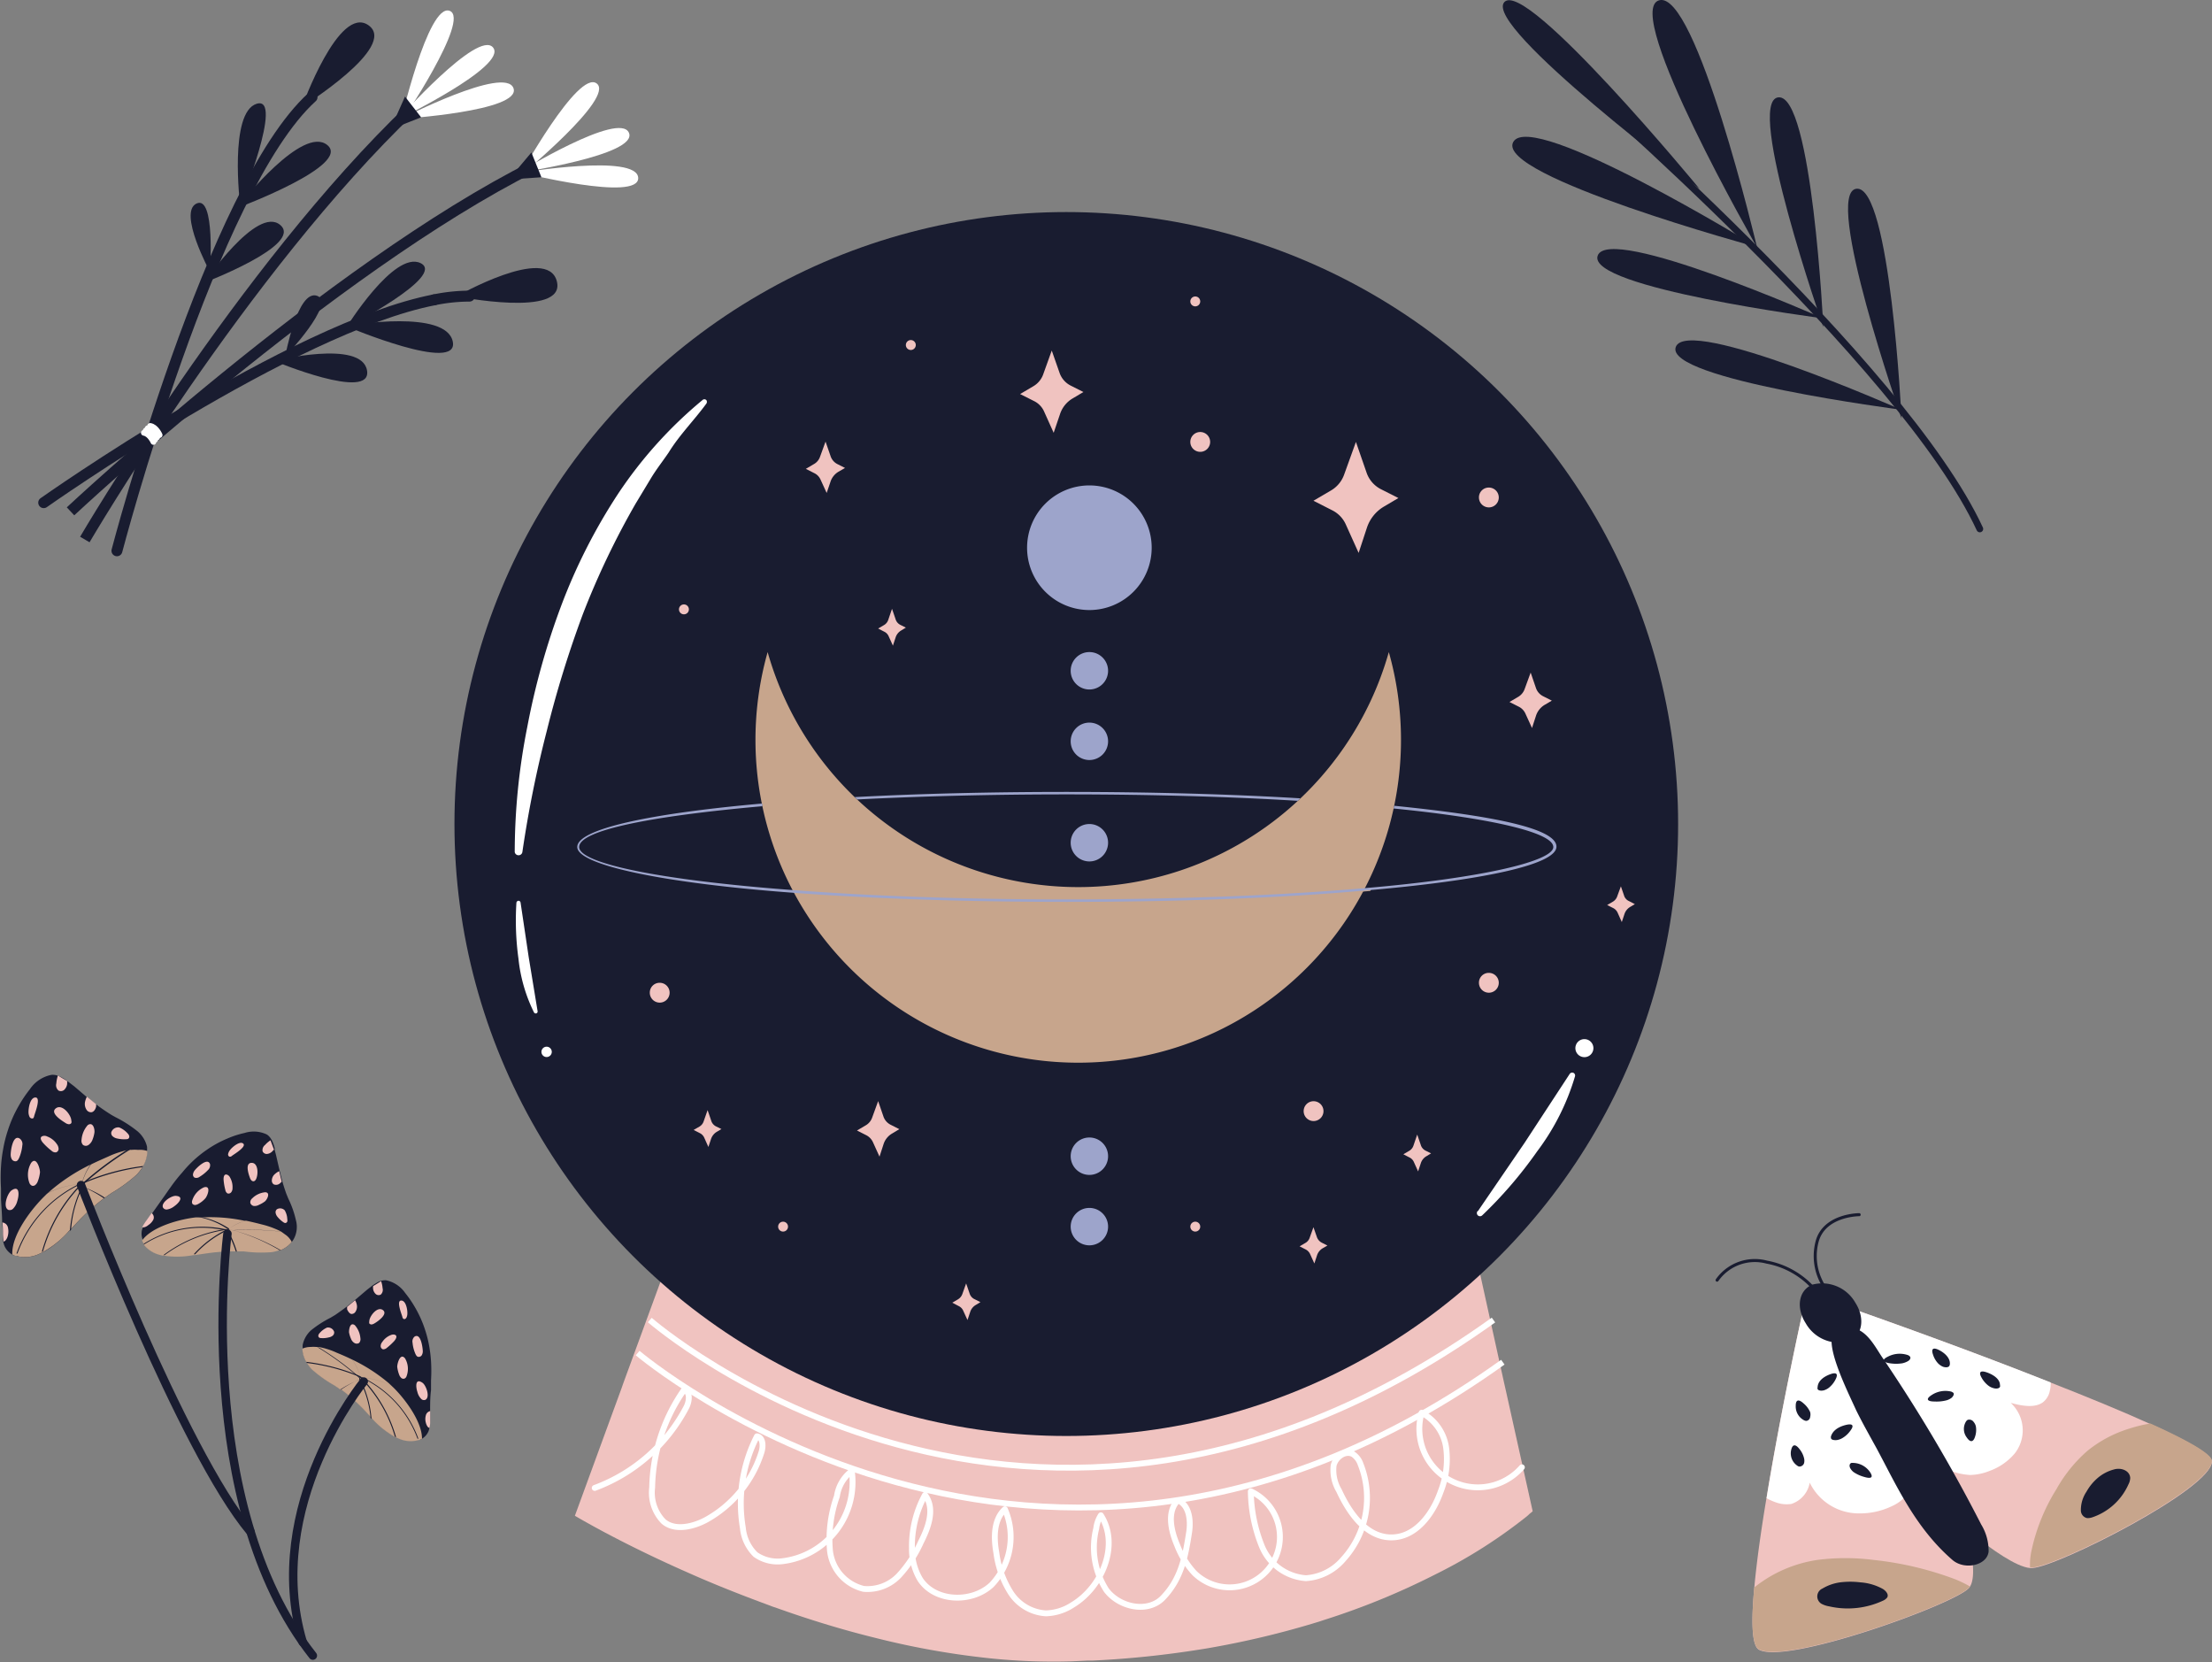 <svg id="Capa_1" data-name="Capa 1" xmlns="http://www.w3.org/2000/svg" viewBox="0 0 196.35 147.51"><rect x="0" y="0" width="196.35" height="147.51" fill="#808080" stroke="none"/><defs><style>.cls-1{fill:#f0c3c0;}.cls-2{fill:#191c30;}.cls-10,.cls-11,.cls-12,.cls-13,.cls-3,.cls-4,.cls-8,.cls-9{fill:none;}.cls-13,.cls-3,.cls-4{stroke:#fff;}.cls-11,.cls-3{stroke-miterlimit:10;}.cls-3,.cls-4{stroke-width:0.52px;}.cls-10,.cls-12,.cls-13,.cls-4,.cls-8,.cls-9{stroke-linecap:round;stroke-linejoin:round;}.cls-5{fill:#c7a58c;}.cls-6{fill:#9da4cb;}.cls-7{fill:#fff;}.cls-10,.cls-11,.cls-12,.cls-8,.cls-9{stroke:#191c30;}.cls-8{stroke-width:0.27px;}.cls-9{stroke-width:0.6px;}.cls-10{stroke-width:0.75px;}.cls-11,.cls-12{stroke-width:0.97px;}.cls-13{stroke-width:0.51px;}</style></defs><path class="cls-1" d="M295.52,434.51a2.69,2.69,0,0,1-.28.23,2.75,2.75,0,0,1-.34.3,45,45,0,0,1-7.73,4.93l-.4.2a64.79,64.79,0,0,1-9.81,4l-.42.14a79,79,0,0,1-10,2.38l-.44.07a86.49,86.49,0,0,1-9.59,1l-.43,0-1.51.07a54.71,54.71,0,0,1-7.24-.27l-.45-.05a71.9,71.9,0,0,1-9.62-1.74l-.44-.11c-3-.75-5.88-1.66-8.56-2.62a3.52,3.52,0,0,1-.42-.15c-2.72-1-5.23-2-7.45-3l-.41-.18c-2.64-1.18-4.85-2.28-6.46-3.13l-.4-.21c-1.68-.9-2.62-1.46-2.62-1.46l4.15-11.34.15-.43,3.3-9,72.09-3.69L293,423.19l.1.44Z" transform="translate(-159.47 -300.39)"/><circle class="cls-2" cx="94.65" cy="73.13" r="54.31"/><path class="cls-3" d="M217.15,417.54s33.73,29.49,74.89,0" transform="translate(-159.47 -300.39)"/><path class="cls-3" d="M216.07,420.47s35.64,30.3,76.8.81" transform="translate(-159.47 -300.39)"/><path class="cls-4" d="M212.26,432.44a15.09,15.09,0,0,0,8.13-7.15c.28-.53.38-1.41-.21-1.54a15.62,15.62,0,0,0-2.82,8.66,3.66,3.66,0,0,0,1,3c1,.87,2.64.49,3.83-.16a10.46,10.46,0,0,0,4.88-6c.16-.52.14-1.31-.41-1.39a13.1,13.1,0,0,0-1.25,8.12,3.81,3.81,0,0,0,1.12,2.37,3.41,3.41,0,0,0,2.42.59,7.07,7.07,0,0,0,6.13-8,3.42,3.42,0,0,0-1.32,2.24,11.45,11.45,0,0,0-.62,4.8,3.93,3.93,0,0,0,3,3.42,3.85,3.85,0,0,0,3.15-1.21,10.94,10.94,0,0,0,1.91-2.91c.68-1.34,1.3-3,.38-4.22a9.49,9.49,0,0,0-1.16,4.72,5.26,5.26,0,0,0,.73,2.78c1.31,2,4.57,2.13,6.34.48a6.17,6.17,0,0,0,1.18-6.71c-1,.92-1,2.51-.76,3.86a8.71,8.71,0,0,0,1.26,3.52,4,4,0,0,0,3.13,1.86,4.55,4.55,0,0,0,2.38-.75c2.65-1.6,4.18-5.34,2.51-7.95a2.73,2.73,0,0,0-.41,1.16,7,7,0,0,0,.9,5.48c1.15,1.52,3.65,2.07,5,.7,1.61-1.66,2-3.59,2.35-5.88.15-1.05,0-2.37-1-2.79-1,1-.62,2.69-.06,4A7.67,7.67,0,0,0,265.5,440a4.47,4.47,0,1,0,5-7.26,13.4,13.4,0,0,0,1,4.92,4.59,4.59,0,0,0,3.89,2.79,4.76,4.76,0,0,0,3.31-1.67,8.1,8.1,0,0,0,1.54-8.45,1.73,1.73,0,0,0-.66-.88c-.68-.38-1.56.25-1.73,1a3.55,3.55,0,0,0,.48,2.23c.92,2,2.41,4.11,4.58,4.15s3.72-2,4.44-4.06a7.82,7.82,0,0,0,.49-3.88,4.16,4.16,0,0,0-2.18-3.12,5.19,5.19,0,0,0,8.9,4.84" transform="translate(-159.47 -300.39)"/><path class="cls-5" d="M281.22,379.21c0,.08-.08.17-.12.25-7.27.62-16.38,1-26.38,1-9,0-17.3-.29-24.17-.8l-.13-.25c6.7.51,15,.83,24.3.83C265.12,380.21,274.15,379.82,281.22,379.21Z" transform="translate(-159.47 -300.39)"/><path class="cls-5" d="M283.83,366.05a28.65,28.65,0,1,1-56.22-7.79,28.65,28.65,0,0,0,55.14,0A28.62,28.62,0,0,1,283.83,366.05Z" transform="translate(-159.47 -300.39)"/><path class="cls-6" d="M254.12,370.67c-6.77,0-13.13.16-18.78.46l.23.21c5.49-.28,11.72-.45,18.55-.45,7.67,0,14.6.21,20.54.57l.24-.22C268.76,370.87,261.7,370.67,254.12,370.67Zm29.1,1.23a2,2,0,0,1-.05.24c9,.9,14.18,2.18,14.18,3.42s-6.2,2.75-16.73,3.65c-7.07.61-16.09,1-26.5,1-9.35,0-17.6-.32-24.3-.83-11.86-.89-18.94-2.38-18.94-3.82s6-2.71,16.26-3.62l0-.24c-10.07.89-16.43,2.27-16.43,3.86s7.59,3.21,19.29,4.07c6.87.51,15.16.8,24.17.8,10,0,19.11-.35,26.38-1,10.44-.89,17.08-2.29,17.08-3.9S292.08,372.79,283.22,371.9Z" transform="translate(-159.47 -300.39)"/><path class="cls-6" d="M261.7,349a5.53,5.53,0,1,1-5.53-5.53A5.53,5.53,0,0,1,261.7,349Z" transform="translate(-159.47 -300.39)"/><path class="cls-6" d="M257.83,359.92a1.66,1.66,0,1,1-1.66-1.66A1.66,1.66,0,0,1,257.83,359.92Z" transform="translate(-159.47 -300.39)"/><path class="cls-6" d="M257.83,366.18a1.66,1.66,0,1,1-1.66-1.66A1.66,1.66,0,0,1,257.83,366.18Z" transform="translate(-159.47 -300.39)"/><path class="cls-6" d="M257.83,403a1.66,1.66,0,1,1-1.66-1.66A1.66,1.66,0,0,1,257.83,403Z" transform="translate(-159.47 -300.39)"/><path class="cls-6" d="M257.83,409.25a1.66,1.66,0,1,1-1.66-1.66A1.66,1.66,0,0,1,257.83,409.25Z" transform="translate(-159.47 -300.39)"/><path class="cls-6" d="M257.83,375.18a1.66,1.66,0,1,1-1.66-1.66A1.66,1.66,0,0,1,257.83,375.18Z" transform="translate(-159.47 -300.39)"/><path class="cls-7" d="M290.66,407.87l4.15-6.07,4-6.11a.27.27,0,0,1,.36-.07.27.27,0,0,1,.11.28,20.92,20.92,0,0,1-3.37,6.68,38,38,0,0,1-4.86,5.66.28.28,0,0,1-.42-.37Z" transform="translate(-159.47 -300.39)"/><path class="cls-7" d="M300.91,393.4a.8.8,0,1,1-.8-.79A.8.8,0,0,1,300.91,393.4Z" transform="translate(-159.47 -300.39)"/><path class="cls-7" d="M205.16,376a57.09,57.09,0,0,1,1.11-11.07,65,65,0,0,1,3-10.74,50.34,50.34,0,0,1,5.08-10,38.32,38.32,0,0,1,7.47-8.29.24.24,0,0,1,.35,0,.27.27,0,0,1,0,.31l0,0c-1.09,1.49-2.38,2.77-3.34,4.33-.51.75-1.07,1.46-1.54,2.23l-1.4,2.32a71.18,71.18,0,0,0-4.67,9.77A95.31,95.31,0,0,0,208,365.28,102.14,102.14,0,0,0,205.84,376v0a.34.34,0,0,1-.38.29A.34.34,0,0,1,205.16,376Z" transform="translate(-159.47 -300.39)"/><path class="cls-7" d="M205.68,380.5l.72,4.83.79,4.8a.17.17,0,0,1-.14.2.19.19,0,0,1-.18-.09,14,14,0,0,1-1.38-4.78,24.81,24.81,0,0,1-.18-4.95.2.2,0,0,1,.2-.18A.19.19,0,0,1,205.68,380.5Z" transform="translate(-159.47 -300.39)"/><circle class="cls-7" cx="48.52" cy="93.35" r="0.46"/><path class="cls-1" d="M254.49,334.6l1.15.58-.94.56a2.53,2.53,0,0,0-1.14,1.41L253,338.8l-.85-1.89a1.88,1.88,0,0,0-.88-.92l-1.25-.63,1.17-.69a2,2,0,0,0,.86-1l.78-2.17.7,2A2,2,0,0,0,254.49,334.6Z" transform="translate(-159.47 -300.39)"/><path class="cls-1" d="M282.06,343.81l1.54.78-1.27.75a3.43,3.43,0,0,0-1.53,1.9l-.73,2.22-1.15-2.55a2.58,2.58,0,0,0-1.19-1.23l-1.67-.85,1.57-.92a2.66,2.66,0,0,0,1.15-1.39l1.05-2.91.95,2.74A2.59,2.59,0,0,0,282.06,343.81Z" transform="translate(-159.47 -300.39)"/><path class="cls-1" d="M296.45,362.18l.77.39-.63.37a1.76,1.76,0,0,0-.77.95l-.36,1.11-.58-1.27a1.27,1.27,0,0,0-.59-.62l-.83-.42.78-.46a1.31,1.31,0,0,0,.57-.7l.53-1.45.47,1.37A1.28,1.28,0,0,0,296.45,362.18Z" transform="translate(-159.47 -300.39)"/><path class="cls-1" d="M238.53,400.21l.77.39-.63.38a1.69,1.69,0,0,0-.77.95l-.36,1.11-.58-1.28a1.31,1.31,0,0,0-.59-.62l-.83-.42.78-.46a1.29,1.29,0,0,0,.57-.69l.53-1.46.47,1.37A1.28,1.28,0,0,0,238.53,400.21Z" transform="translate(-159.47 -300.39)"/><path class="cls-1" d="M233.77,341.56l.71.36-.59.34a1.61,1.61,0,0,0-.7.88l-.34,1-.54-1.18a1.15,1.15,0,0,0-.54-.57L231,342l.73-.43a1.19,1.19,0,0,0,.53-.64l.49-1.35.44,1.27A1.23,1.23,0,0,0,233.77,341.56Z" transform="translate(-159.47 -300.39)"/><path class="cls-1" d="M239.38,355.84l.5.25-.41.25a1.1,1.1,0,0,0-.5.62l-.24.73-.38-.84a.8.8,0,0,0-.39-.4l-.54-.28.51-.3a.84.84,0,0,0,.38-.45l.34-1,.31.9A.83.83,0,0,0,239.38,355.84Z" transform="translate(-159.47 -300.39)"/><path class="cls-1" d="M276.79,410.67l.51.26-.42.24a1.14,1.14,0,0,0-.5.62l-.24.73-.38-.84a.87.87,0,0,0-.38-.4l-.55-.28.51-.3a.84.84,0,0,0,.38-.45l.34-.95.31.89A.9.9,0,0,0,276.79,410.67Z" transform="translate(-159.47 -300.39)"/><path class="cls-1" d="M286,402.5l.5.25-.41.25a1.1,1.1,0,0,0-.5.62l-.24.73-.38-.84a.8.8,0,0,0-.39-.4l-.54-.28.51-.3a.84.84,0,0,0,.38-.45l.34-1,.31.9A.83.83,0,0,0,286,402.5Z" transform="translate(-159.47 -300.39)"/><path class="cls-1" d="M246,415.7l.5.25-.41.25a1.1,1.1,0,0,0-.5.62l-.24.72-.38-.83a.82.82,0,0,0-.38-.4L244,416l.51-.3a.9.9,0,0,0,.38-.46l.34-.95.31.9A.83.83,0,0,0,246,415.7Z" transform="translate(-159.47 -300.39)"/><path class="cls-1" d="M304.09,380.37l.5.26-.42.25a1.15,1.15,0,0,0-.5.62l-.24.72-.37-.83a.86.86,0,0,0-.39-.41l-.54-.27.51-.3A.88.88,0,0,0,303,380l.35-.95.31.9A.81.81,0,0,0,304.09,380.37Z" transform="translate(-159.47 -300.39)"/><path class="cls-1" d="M223,400.34l.51.25-.42.25a1.18,1.18,0,0,0-.5.62l-.24.72-.37-.83a.84.84,0,0,0-.39-.4l-.55-.28.52-.3a.85.85,0,0,0,.37-.46l.35-1,.31.9A.85.85,0,0,0,223,400.34Z" transform="translate(-159.47 -300.39)"/><path class="cls-1" d="M265.13,339.61a.88.88,0,1,0,.87-.88A.88.88,0,0,0,265.13,339.61Z" transform="translate(-159.47 -300.39)"/><path class="cls-1" d="M217.15,388.48a.88.88,0,1,0,.88-.87A.87.87,0,0,0,217.15,388.48Z" transform="translate(-159.47 -300.39)"/><path class="cls-1" d="M275.19,399a.88.88,0,1,0,.87-.88A.88.88,0,0,0,275.19,399Z" transform="translate(-159.47 -300.39)"/><path class="cls-1" d="M290.75,344.54a.88.88,0,1,0,.88-.88A.87.87,0,0,0,290.75,344.54Z" transform="translate(-159.47 -300.39)"/><path class="cls-1" d="M290.75,387.6a.88.88,0,1,0,.88-.87A.87.87,0,0,0,290.75,387.6Z" transform="translate(-159.47 -300.39)"/><path class="cls-1" d="M239.88,331a.44.44,0,1,0,.44-.43A.44.44,0,0,0,239.88,331Z" transform="translate(-159.47 -300.39)"/><circle class="cls-1" cx="106.1" cy="26.75" r="0.44"/><circle class="cls-1" cx="106.1" cy="108.86" r="0.44"/><circle class="cls-1" cx="69.51" cy="108.86" r="0.44"/><path class="cls-1" d="M219.74,354.46a.44.44,0,1,0,.44-.43A.44.44,0,0,0,219.74,354.46Z" transform="translate(-159.47 -300.39)"/><path class="cls-1" d="M319.54,416.55l9.38,11,3.95,4.61s2.59,7.3,1.46,9.05a.76.76,0,0,1-.11.14c-1.39,1.45-16.13,6.79-18.61,5.45-.65-.35-.7-2.5-.42-5.5.21-2.3.6-5.09,1.09-8C317.6,425.24,319.54,416.55,319.54,416.55Z" transform="translate(-159.47 -300.39)"/><path class="cls-7" d="M319.54,416.55l9.38,11a13.6,13.6,0,0,1,.43,3.34,3.35,3.35,0,0,1-.62,2.18,3.77,3.77,0,0,1-1.35,1,6.54,6.54,0,0,1-2.82.63,4.85,4.85,0,0,1-4.45-2.73,2.41,2.41,0,0,1-1.63,1.89,2.79,2.79,0,0,1-1.43-.16,5,5,0,0,1-.77-.35C317.6,425.24,319.54,416.55,319.54,416.55Z" transform="translate(-159.47 -300.39)"/><path class="cls-5" d="M332.93,440.51a10,10,0,0,1,1.4.67.76.76,0,0,1-.11.14c-1.39,1.45-16.13,6.79-18.61,5.45-.65-.35-.7-2.5-.42-5.5a12,12,0,0,1,1.46-1,11.8,11.8,0,0,1,4.13-1.44,19.7,19.7,0,0,1,5,0A29.15,29.15,0,0,1,332.93,440.51Z" transform="translate(-159.47 -300.39)"/><path class="cls-2" d="M321.17,442.73a2.2,2.2,0,0,0,.67.22,7.42,7.42,0,0,0,4.83-.53.92.92,0,0,0,.32-.26c.15-.26-.1-.57-.38-.75a4.8,4.8,0,0,0-2-.59,7.24,7.24,0,0,0-1.8,0,4.14,4.14,0,0,0-1.57.55A.76.76,0,0,0,321.17,442.73Z" transform="translate(-159.47 -300.39)"/><path class="cls-2" d="M319,430.46a.38.38,0,0,0,.17.08.43.43,0,0,0,.44-.3.9.9,0,0,0,0-.43,2,2,0,0,0-.4-.81c-.35-.46-.63-.47-.75.09A1.32,1.32,0,0,0,319,430.46Z" transform="translate(-159.47 -300.39)"/><path class="cls-2" d="M322,427.86a.26.26,0,0,0,0,.15c0,.17.32.21.53.18a1.37,1.37,0,0,0,.49-.18,2.3,2.3,0,0,0,.7-.65c.35-.46.22-.67-.44-.5S322.15,427.37,322,427.86Z" transform="translate(-159.47 -300.39)"/><path class="cls-2" d="M319.6,426.43a.6.6,0,0,0,.19.06.38.38,0,0,0,.36-.35.88.88,0,0,0,0-.43,2.11,2.11,0,0,0-.56-.75c-.44-.41-.72-.38-.72.18A1.38,1.38,0,0,0,319.6,426.43Z" transform="translate(-159.47 -300.39)"/><path class="cls-2" d="M320.81,423.51a.27.27,0,0,0,0,.15c.07.16.35.17.55.12a1.37,1.37,0,0,0,.45-.23,2.26,2.26,0,0,0,.59-.73c.26-.5.1-.69-.52-.45S320.83,423,320.81,423.51Z" transform="translate(-159.47 -300.39)"/><path class="cls-2" d="M324,430.22a1.25,1.25,0,0,0-.19,0c-.19.07-.19.29-.11.45a1.13,1.13,0,0,0,.3.36,3.11,3.11,0,0,0,.94.43c.63.19.85.06.52-.43A1.87,1.87,0,0,0,324,430.22Z" transform="translate(-159.47 -300.39)"/><path class="cls-1" d="M322.35,416l6.17,12.36,2.59,5.19s6.12,5.78,8.56,6h.21c2.27-.13,15.95-7.05,15.93-9.46,0-.62-2.2-1.85-5.46-3.32-2.49-1.13-5.61-2.41-8.85-3.68C332.41,419.47,322.35,416,322.35,416Z" transform="translate(-159.47 -300.39)"/><path class="cls-7" d="M322.35,416l6.17,12.36a20,20,0,0,0,3.22,2.13,5.74,5.74,0,0,0,2.6.8,4.94,4.94,0,0,0,1.76-.37,5.25,5.25,0,0,0,2.21-1.54,3.32,3.32,0,0,0-.36-4.49c.95.26,2.12.49,2.86-.05a1.7,1.7,0,0,0,.62-1.05,2.48,2.48,0,0,0,.07-.71C332.41,419.47,322.35,416,322.35,416Z" transform="translate(-159.47 -300.39)"/><path class="cls-5" d="M339.76,438.19a5.74,5.74,0,0,0-.09,1.31h.21c2.27-.13,15.95-7.05,15.93-9.46,0-.62-2.2-1.85-5.46-3.32a13.11,13.11,0,0,0-1.82.44,11,11,0,0,0-3.78,2,12.74,12.74,0,0,0-2.74,3.39A17,17,0,0,0,339.76,438.19Z" transform="translate(-159.47 -300.39)"/><path class="cls-2" d="M348.56,431.54a1.27,1.27,0,0,1-.15.57,5.41,5.41,0,0,1-3.22,2.94,1.33,1.33,0,0,1-.45.07.7.7,0,0,1-.56-.67,2.92,2.92,0,0,1,.5-1.68,4.5,4.5,0,0,1,1-1.22,3.67,3.67,0,0,1,1.44-.75C347.77,430.61,348.52,430.91,348.56,431.54Z" transform="translate(-159.47 -300.39)"/><path class="cls-2" d="M337,423.31a.29.29,0,0,1,0,.16c-.08.16-.35.18-.55.12a1.27,1.27,0,0,1-.47-.22,2.29,2.29,0,0,1-.61-.71c-.28-.49-.13-.69.5-.46S337,422.82,337,423.31Z" transform="translate(-159.47 -300.39)"/><path class="cls-2" d="M332.67,423.89a.91.91,0,0,1,.17.09c.14.12,0,.33-.12.45a1.37,1.37,0,0,1-.45.23,3.45,3.45,0,0,1-1.07.11c-.67,0-.81-.22-.27-.57A2.21,2.21,0,0,1,332.67,423.89Z" transform="translate(-159.47 -300.39)"/><path class="cls-2" d="M332.55,421.47a.38.38,0,0,1-.05.15c-.1.15-.38.13-.57.06a1.35,1.35,0,0,1-.41-.28,2,2,0,0,1-.46-.78c-.19-.53,0-.7.58-.39S332.6,421,332.55,421.47Z" transform="translate(-159.47 -300.39)"/><path class="cls-2" d="M328.85,420.66a.53.53,0,0,1,.15.11c.12.14,0,.33-.19.43a1.7,1.7,0,0,1-.49.18,3.56,3.56,0,0,1-1.08,0c-.66-.1-.77-.31-.17-.6A2.25,2.25,0,0,1,328.85,420.66Z" transform="translate(-159.47 -300.39)"/><path class="cls-2" d="M334,426.52a.49.49,0,0,1,.13-.12.47.47,0,0,1,.53.18.94.94,0,0,1,.2.4,1.85,1.85,0,0,1-.06.87c-.15.52-.42.6-.75.11A1.25,1.25,0,0,1,334,426.52Z" transform="translate(-159.47 -300.39)"/><path class="cls-8" d="M311.89,414a4.09,4.09,0,0,1,4.41-1.6,7.38,7.38,0,0,1,4.27,2.46" transform="translate(-159.47 -300.39)"/><path class="cls-8" d="M324.5,408.19s-3.15,0-3.75,2.45a5.05,5.05,0,0,0,.81,4.18" transform="translate(-159.47 -300.39)"/><path class="cls-2" d="M326,428.84c1.74,3.21,3.42,7.09,6.79,10,1.07.91,3.05.49,3.2-.74v0a4.49,4.49,0,0,0-.66-2.42,138.81,138.81,0,0,0-8.83-14.9c-.81-1.22-1.79-3.28-4-2.32-1.43.63.94,5.33,1.74,7.1C324.74,426.57,325.27,427.52,326,428.84Z" transform="translate(-159.47 -300.39)"/><path class="cls-2" d="M324.16,416c.89,1.39.63,2.93-.58,3.43a3.39,3.39,0,0,1-3.82-1.6c-.89-1.39-.63-2.93.58-3.43A3.39,3.39,0,0,1,324.16,416Z" transform="translate(-159.47 -300.39)"/><path class="cls-9" d="M299.09,307.33s29.32,25.31,36.12,40" transform="translate(-159.47 -300.39)"/><path class="cls-2" d="M310.34,317.16S294.91,298.44,293,300.58,310.34,317.16,310.34,317.16Z" transform="translate(-159.47 -300.39)"/><path class="cls-2" d="M315.49,322.34S295.39,310,293.79,313,315.49,322.34,315.49,322.34Z" transform="translate(-159.47 -300.39)"/><path class="cls-2" d="M321.29,328.64s-19-8.4-20-5.56S321.29,328.64,321.29,328.64Z" transform="translate(-159.47 -300.39)"/><path class="cls-2" d="M321.32,329.42s-1-20.73-4-20.39S321.32,329.42,321.32,329.42Z" transform="translate(-159.47 -300.39)"/><path class="cls-2" d="M328.22,336.75s-19-8.41-20-5.56S328.22,336.75,328.22,336.75Z" transform="translate(-159.47 -300.39)"/><path class="cls-2" d="M328.26,337.52s-1-20.72-4-20.38S328.26,337.52,328.26,337.52Z" transform="translate(-159.47 -300.39)"/><path class="cls-2" d="M315.44,322.36s-5.42-22.95-8.71-21.94S315.44,322.36,315.44,322.36Z" transform="translate(-159.47 -300.39)"/><path class="cls-2" d="M172.52,402.15a2.56,2.56,0,0,1,0,.39,2.75,2.75,0,0,1-.37,1.33l-.06.11h0l0,.06-.08.11a2.35,2.35,0,0,1-.19.25c-.07.09-.14.16-.21.24a13.73,13.73,0,0,1-2.22,1.62c-.2.14-.4.27-.6.42l-.09.06a17.53,17.53,0,0,0-1.85,1.6c-.4.4-.77.81-1.16,1.21h0l-.11.12-.12.12-.4.41-.29.26a3.73,3.73,0,0,1-.3.26l-.38.29-.24.17-.23.14a2,2,0,0,1-.32.18l-.11.06h0l-.3.14a2.93,2.93,0,0,1-1.7.21,1.11,1.11,0,0,1-.26-.07l-.09,0-.12-.05-.07,0-.08-.05a1.63,1.63,0,0,1-.7-.77,2.07,2.07,0,0,1-.1-.33,4.76,4.76,0,0,1-.06-.65c0-.35,0-.7-.05-1.05,0-.69-.06-1.39-.1-2.09,0-.32,0-.65,0-1a15.5,15.5,0,0,1,0-1.93,12.37,12.37,0,0,1,.18-1.49,11.51,11.51,0,0,1,.43-1.73,11.16,11.16,0,0,1,.95-2.15,10.93,10.93,0,0,1,1-1.49,3,3,0,0,1,1.92-1.28,1.35,1.35,0,0,1,.6.09l.14.05a3.92,3.92,0,0,1,.7.44l.15.11.43.33,1.17,1c.28.22.56.45.85.66h0c.39.29.78.56,1.18.81.15.1.31.18.47.27a11,11,0,0,1,1.95,1.25A2.58,2.58,0,0,1,172.52,402.15Z" transform="translate(-159.47 -300.39)"/><path class="cls-5" d="M172.55,402.54a2.78,2.78,0,0,1-.37,1.33l-.06.1a4.28,4.28,0,0,1-.52.67,13.73,13.73,0,0,1-2.22,1.62c-.2.14-.4.27-.6.42l-.09.06a17.53,17.53,0,0,0-1.85,1.6c-.4.39-.77.81-1.16,1.21h0l-.11.11a8.71,8.71,0,0,1-2.28,1.84l-.11.06h0l-.3.14a3,3,0,0,1-1.7.21l-.26-.07-.09,0a1.11,1.11,0,0,1-.27-.12c-.07-1.78,1.77-4.1,2.83-5.14l.21-.21h0l.25-.22a16.6,16.6,0,0,1,3.58-2.37l.18-.08c.49-.24,1-.46,1.47-.67a7.82,7.82,0,0,1,1.81-.59.91.91,0,0,1,.23,0h0a3.08,3.08,0,0,1,.61,0A2,2,0,0,1,172.55,402.54Z" transform="translate(-159.47 -300.39)"/><path class="cls-2" d="M167.6,403.65a5.36,5.36,0,0,0-.82,1.66l0,0h0s-.05,0,0-.06a5.53,5.53,0,0,1,.74-1.55Z" transform="translate(-159.47 -300.39)"/><path class="cls-2" d="M171.11,402.36a29.13,29.13,0,0,0-3.8,2.75l-.22.2-.2.17,0,0h0l-.07,0-.06.06h-.07v0a0,0,0,0,1,0-.05l0,0,.1-.09h0v0h0l.22-.19a28.69,28.69,0,0,1,3.83-2.83A.91.91,0,0,1,171.11,402.36Z" transform="translate(-159.47 -300.39)"/><path class="cls-2" d="M172.18,403.87l-.06.1a20.32,20.32,0,0,0-5,1.34,1.19,1.19,0,0,0-.26.11h0l-.09,0h0s0,0,0,0a0,0,0,0,1,0-.07h0l.37-.15h0l.26-.11A19.58,19.58,0,0,1,172.18,403.87Z" transform="translate(-159.47 -300.39)"/><path class="cls-2" d="M163.58,406.33a7.84,7.84,0,0,1,3.08-.86h.12v0h0s0,0,0,0v0a0,0,0,0,0,0,0s0,0,0,0h-.08a7.74,7.74,0,0,0-2.83.73Z" transform="translate(-159.47 -300.39)"/><path class="cls-2" d="M166.89,405.45v0s0,0,0,0h0l-.09,0h0l0,0-.07,0h0l-.13.05h0a10.87,10.87,0,0,0-5.58,6.14l-.09,0a11,11,0,0,1,5.86-6.31l.06,0h0l0,0h.06A0,0,0,0,1,166.89,405.45Z" transform="translate(-159.47 -300.39)"/><path class="cls-2" d="M166.83,405.43s0,0,0,0h0s0,0,0,0a.47.47,0,0,0-.1.1l-.07.07h0a13.78,13.78,0,0,0-3.37,5.84l-.11.06a13.84,13.84,0,0,1,3.31-5.87l.09-.09.06-.06,0-.05,0,0h0l.06,0h.07Z" transform="translate(-159.47 -300.39)"/><path class="cls-2" d="M166.85,405.51h0l0,.08,0,.08a10.13,10.13,0,0,0-1.07,3.86h0l-.11.11a10.89,10.89,0,0,1,1.09-4h0l0,0s0,0,0,0l.06-.1h.08A0,0,0,0,1,166.85,405.51Z" transform="translate(-159.47 -300.39)"/><path class="cls-2" d="M168.78,406.68l-.09.06a10.09,10.09,0,0,0-1.94-1.05l-.08,0h-.07a0,0,0,0,1,0,0s0,0,0,0a.07.07,0,0,1,.06,0h0l0,0h.1l0,0A9.77,9.77,0,0,1,168.78,406.68Z" transform="translate(-159.47 -300.39)"/><path class="cls-1" d="M162,399.07a1,1,0,0,0,.09.43.26.26,0,0,0,.27.15c.09,0,.13-.14.15-.24.08-.29.6-1.6.12-1.62S162,398.69,162,399.07Z" transform="translate(-159.47 -300.39)"/><path class="cls-1" d="M165.28,400.05a.64.64,0,0,0,.27.11.26.26,0,0,0,.25-.1.33.33,0,0,0,0-.22c0-.48-.8-1.52-1.37-1.09S165,399.87,165.28,400.05Z" transform="translate(-159.47 -300.39)"/><path class="cls-1" d="M160.42,402.92a.8.8,0,0,0,.11.37.38.38,0,0,0,.33.16c.18,0,.28-.23.35-.4a3.68,3.68,0,0,0,.24-1,.6.6,0,0,0-.21-.6C160.6,401,160.4,402.6,160.42,402.92Z" transform="translate(-159.47 -300.39)"/><path class="cls-1" d="M163.33,401.86a5.64,5.64,0,0,0,.72.66.49.49,0,0,0,.39.14.32.32,0,0,0,.23-.33.73.73,0,0,0-.15-.4,1.8,1.8,0,0,0-.86-.68.53.53,0,0,0-.35-.05C162.89,401.29,163.16,401.68,163.33,401.86Z" transform="translate(-159.47 -300.39)"/><path class="cls-1" d="M162.08,405.37a.44.44,0,0,0,.23.25.32.32,0,0,0,.32-.09.73.73,0,0,0,.19-.29,3.1,3.1,0,0,0,.2-.81c0-.36-.33-1.45-.79-.83A2.08,2.08,0,0,0,162.08,405.37Z" transform="translate(-159.47 -300.39)"/><path class="cls-1" d="M166.71,401.53a.53.53,0,0,0,.13.47.42.42,0,0,0,.49,0,1,1,0,0,0,.33-.41,3,3,0,0,0,.19-.67c.05-.34-.13-1-.59-.68A2.22,2.22,0,0,0,166.71,401.53Z" transform="translate(-159.47 -300.39)"/><path class="cls-1" d="M165.43,396.33a2.45,2.45,0,0,1,0,.27.88.88,0,0,1-.25.5.44.44,0,0,1-.52.07.62.62,0,0,1-.19-.63,2.9,2.9,0,0,1,.14-.7Z" transform="translate(-159.47 -300.39)"/><path class="cls-1" d="M168,398.38h0a1.29,1.29,0,0,1,0,.23c-.06.23-.2.47-.43.49a.48.48,0,0,1-.39-.18.94.94,0,0,1-.16-.75,2,2,0,0,1,.16-.45C167.46,397.94,167.74,398.17,168,398.38Z" transform="translate(-159.47 -300.39)"/><path class="cls-1" d="M169.35,400.87a.38.38,0,0,0,.14.38.82.82,0,0,0,.39.18,2.75,2.75,0,0,0,.81.06.29.29,0,0,0,.18-.05.23.23,0,0,0,.07-.23.45.45,0,0,0-.13-.22,2,2,0,0,0-.75-.54A.64.64,0,0,0,169.35,400.87Z" transform="translate(-159.47 -300.39)"/><path class="cls-1" d="M160.2,407.76a.41.41,0,0,0,.43-.1,1.5,1.5,0,0,0,.38-.7c.15-.46.24-1.43-.51-.93C160.13,406.28,159.7,407.5,160.2,407.76Z" transform="translate(-159.47 -300.39)"/><path class="cls-1" d="M160.17,409.31a1.51,1.51,0,0,1,0,.73,1,1,0,0,1-.19.41.38.38,0,0,1-.19.13,4.76,4.76,0,0,1-.06-.65c0-.35,0-.7-.05-1.05A.57.57,0,0,1,160.17,409.31Z" transform="translate(-159.47 -300.39)"/><path class="cls-2" d="M185.56,410.32a2.08,2.08,0,0,1-.19.29,2.37,2.37,0,0,1-1,.73l-.1,0h0l-.05,0-.12,0-.27.07-.27.05a11.62,11.62,0,0,1-2.43-.07l-.65,0h-.09a14.21,14.21,0,0,0-2.16.11c-.49.06-1,.15-1.46.22h0l-.13,0-.16,0-.5.06-.34,0-.35,0h-.42l-.26,0-.24,0-.32,0-.11,0h0l-.29-.07a2.66,2.66,0,0,1-1.3-.77,1.33,1.33,0,0,1-.14-.19l0-.08a.33.33,0,0,1-.06-.1l0-.06,0-.07a1.46,1.46,0,0,1-.07-.92,1.82,1.82,0,0,1,.11-.28,5.19,5.19,0,0,1,.31-.5l.53-.75,1.07-1.51c.17-.24.33-.48.5-.71a14.2,14.2,0,0,1,1.06-1.34,10.43,10.43,0,0,1,.93-1,10.6,10.6,0,0,1,1.24-1,9.8,9.8,0,0,1,1.83-1,8.12,8.12,0,0,1,1.51-.49,2.7,2.7,0,0,1,2,.14,1.22,1.22,0,0,1,.36.39l.07.11a4,4,0,0,1,.25.69.94.94,0,0,1,0,.16l.12.46.3,1.3c.08.31.15.62.23.92h0c.11.42.24.81.38,1.21l.18.44a8.71,8.71,0,0,1,.68,1.93A2.24,2.24,0,0,1,185.56,410.32Z" transform="translate(-159.47 -300.39)"/><path class="cls-5" d="M185.37,410.61a2.39,2.39,0,0,1-1,.73l-.1,0a3.16,3.16,0,0,1-.72.18,11.62,11.62,0,0,1-2.43-.07l-.64,0h-.1a15.64,15.64,0,0,0-2.16.12c-.49.06-1,.14-1.46.21h0l-.13,0a7.78,7.78,0,0,1-2.59.05l-.11,0h0l-.29-.07a2.74,2.74,0,0,1-1.3-.77l-.14-.19,0-.08a.9.9,0,0,1-.12-.24c.92-1.28,3.46-1.9,4.76-2.05l.26,0h0l.3,0a14.52,14.52,0,0,1,3.77.3l.17,0c.47.1.93.21,1.39.33a7.83,7.83,0,0,1,1.58.57,1,1,0,0,1,.17.1h0l.43.31A1.84,1.84,0,0,1,185.37,410.61Z" transform="translate(-159.47 -300.39)"/><path class="cls-2" d="M181.32,408.7a4.76,4.76,0,0,0-1.47.71h0a0,0,0,0,1,0,0s0,0,0,0a4.51,4.51,0,0,1,1.35-.68Z" transform="translate(-159.47 -300.39)"/><path class="cls-2" d="M184.46,409.7a25.89,25.89,0,0,0-4.13-.13h-.27l-.23,0h-.26s0,0,0,0h0a0,0,0,0,1,0,0h.48a25.75,25.75,0,0,1,4.21.1A1,1,0,0,1,184.46,409.7Z" transform="translate(-159.47 -300.39)"/><path class="cls-2" d="M184.39,411.34l-.1,0a17.72,17.72,0,0,0-4.23-1.8l-.24-.06h0l-.08,0h0s0,0,0,0a0,0,0,0,1,.05,0h0l.34.08h0l.25.07A17.42,17.42,0,0,1,184.39,411.34Z" transform="translate(-159.47 -300.39)"/><path class="cls-2" d="M177.07,408.4a6.78,6.78,0,0,1,2.61,1.07h.13a0,0,0,0,0,0-.05l0,0a6.93,6.93,0,0,0-2.36-1Z" transform="translate(-159.47 -300.39)"/><path class="cls-2" d="M179.85,409.58l0,0h-.08l-.08,0h-.12l-.12,0h0a9.55,9.55,0,0,0-7.22,1.27l0-.08a9.73,9.73,0,0,1,7.51-1.23h.14A.05.05,0,0,1,179.85,409.58Z" transform="translate(-159.47 -300.39)"/><path class="cls-2" d="M179.82,409.53s0,0,0,0h0l-.13,0h-.09a12.18,12.18,0,0,0-5.52,2.25l-.11,0a12.34,12.34,0,0,1,5.49-2.31h.35s0,0,0,0l0,0h0S179.82,409.53,179.82,409.53Z" transform="translate(-159.47 -300.39)"/><path class="cls-2" d="M179.79,409.59h0l-.07,0a.11.11,0,0,0-.08,0,9.12,9.12,0,0,0-2.84,2.11h0l-.13,0a9.37,9.37,0,0,1,2.93-2.2h0l0,0h0l.1,0h0a0,0,0,0,1,0,0h0S179.8,409.59,179.79,409.59Z" transform="translate(-159.47 -300.39)"/><path class="cls-2" d="M180.5,411.46h-.1a8.82,8.82,0,0,0-.78-1.78l0-.06v-.06h0a.08.08,0,0,1,0,0l0,0s.05,0,.06,0h0v0l0,0v0l0,0,0,0A9,9,0,0,1,180.5,411.46Z" transform="translate(-159.47 -300.39)"/><path class="cls-1" d="M179.89,402.45a.88.88,0,0,0-.17.35.22.22,0,0,0,.11.24.26.26,0,0,0,.24-.08c.2-.15,1.28-.79,1-1.07S180.1,402.17,179.89,402.45Z" transform="translate(-159.47 -300.39)"/><path class="cls-1" d="M181.66,404.93a.61.61,0,0,0,.13.22.25.25,0,0,0,.23.07.37.37,0,0,0,.15-.13c.23-.36.27-1.5-.36-1.5S181.55,404.64,181.66,404.93Z" transform="translate(-159.47 -300.39)"/><path class="cls-1" d="M176.72,404.3a.73.73,0,0,0-.12.32.3.3,0,0,0,.14.28.49.49,0,0,0,.46-.08,3.5,3.5,0,0,0,.73-.59.57.57,0,0,0,.18-.54C177.88,403.07,176.89,404.06,176.72,404.3Z" transform="translate(-159.47 -300.39)"/><path class="cls-1" d="M179.32,405.13a5,5,0,0,0,.15.86.44.44,0,0,0,.19.31.3.3,0,0,0,.34-.11.57.57,0,0,0,.11-.36,1.7,1.7,0,0,0-.22-.94.49.49,0,0,0-.22-.23C179.33,404.5,179.3,404.92,179.32,405.13Z" transform="translate(-159.47 -300.39)"/><path class="cls-1" d="M176.54,406.91a.39.39,0,0,0,0,.3.31.31,0,0,0,.27.12.79.79,0,0,0,.29-.11,2.31,2.31,0,0,0,.58-.46c.22-.23.56-1.19-.1-1A1.89,1.89,0,0,0,176.54,406.91Z" transform="translate(-159.47 -300.39)"/><path class="cls-1" d="M181.86,406.74a.45.45,0,0,0-.17.4.39.39,0,0,0,.33.28.81.81,0,0,0,.45-.11A2.47,2.47,0,0,0,183,407c.23-.22.48-.8,0-.8A1.88,1.88,0,0,0,181.86,406.74Z" transform="translate(-159.47 -300.39)"/><path class="cls-1" d="M183.79,402.41l-.17.18a.76.76,0,0,1-.44.21.4.4,0,0,1-.4-.23A.58.58,0,0,1,183,402a2.37,2.37,0,0,1,.48-.41Z" transform="translate(-159.47 -300.39)"/><path class="cls-1" d="M184.48,405.25h0a.92.92,0,0,1-.14.14.52.52,0,0,1-.57.11.39.39,0,0,1-.17-.33.77.77,0,0,1,.3-.61,1.41,1.41,0,0,1,.35-.23C184.33,404.64,184.4,405,184.48,405.25Z" transform="translate(-159.47 -300.39)"/><path class="cls-1" d="M184.05,407.71a.34.34,0,0,0-.11.34.73.73,0,0,0,.17.34,2.43,2.43,0,0,0,.53.48.31.31,0,0,0,.16.06.21.21,0,0,0,.17-.13.51.51,0,0,0,0-.22,1.65,1.65,0,0,0-.23-.78A.56.56,0,0,0,184.05,407.71Z" transform="translate(-159.47 -300.39)"/><path class="cls-1" d="M173.94,407.56a.36.36,0,0,0,.35.17,1.36,1.36,0,0,0,.65-.29c.35-.24.94-.86.14-.92C174.69,406.49,173.73,407.11,173.94,407.56Z" transform="translate(-159.47 -300.39)"/><path class="cls-1" d="M173.08,408.63a1.26,1.26,0,0,1-.44.48.88.88,0,0,1-.34.19.5.5,0,0,1-.21,0,5.19,5.19,0,0,1,.31-.5l.53-.75A.48.48,0,0,1,173.08,408.63Z" transform="translate(-159.47 -300.39)"/><path class="cls-2" d="M186.34,419.74a2,2,0,0,0,0,.34,2.44,2.44,0,0,0,.34,1.17.53.53,0,0,0,.06.1h0l0,0,.07.11.17.22.18.2a11.46,11.46,0,0,0,2,1.42c.18.12.36.24.53.37l.08,0a14.69,14.69,0,0,1,1.64,1.41c.35.35.69.71,1,1.06h0l.09.1.11.11.36.36.26.23.26.23a3.59,3.59,0,0,0,.33.25,1.43,1.43,0,0,0,.22.15l.2.13.28.15.11.06h0l.27.12a2.75,2.75,0,0,0,1.5.18l.23-.07.08,0,.11,0,0,0,.08-.05a1.42,1.42,0,0,0,.61-.69,2.45,2.45,0,0,0,.08-.29,3.55,3.55,0,0,0,.06-.57l0-.93c0-.61,0-1.23.08-1.85l0-.86a13.89,13.89,0,0,0,0-1.71,11.88,11.88,0,0,0-.16-1.32,10.4,10.4,0,0,0-.39-1.53,10,10,0,0,0-.85-1.89,9.73,9.73,0,0,0-.9-1.32,2.73,2.73,0,0,0-1.7-1.12,1.37,1.37,0,0,0-.53.08l-.12.05a5,5,0,0,0-.62.39l-.13.11c-.13.09-.25.19-.37.29l-1,.85-.74.59h0c-.34.26-.68.5-1,.72l-.42.25a9.71,9.71,0,0,0-1.72,1.11A2.39,2.39,0,0,0,186.34,419.74Z" transform="translate(-159.47 -300.39)"/><path class="cls-5" d="M186.31,420.08a2.44,2.44,0,0,0,.34,1.17l.06.1a3.21,3.21,0,0,0,.45.58,11.46,11.46,0,0,0,2,1.42c.18.12.36.24.53.37l.08,0a14.69,14.69,0,0,1,1.64,1.41c.35.34.69.71,1,1.06h0l.09.1a7.92,7.92,0,0,0,2,1.61l.11.05h0l.27.12a2.58,2.58,0,0,0,1.5.18,1,1,0,0,0,.23-.06l.08,0a1.34,1.34,0,0,0,.24-.12c0-1.57-1.59-3.61-2.53-4.53l-.19-.18h0l-.21-.2a15,15,0,0,0-3.18-2.07l-.15-.07c-.43-.21-.87-.4-1.31-.58a6.86,6.86,0,0,0-1.59-.51l-.21,0h0a3.09,3.09,0,0,0-.53,0A1.77,1.77,0,0,0,186.31,420.08Z" transform="translate(-159.47 -300.39)"/><path class="cls-2" d="M190.69,421a4.65,4.65,0,0,1,.73,1.46l0,0h0a0,0,0,0,0,0,0,4.45,4.45,0,0,0-.66-1.37Z" transform="translate(-159.47 -300.39)"/><path class="cls-2" d="M187.58,419.91a25.81,25.81,0,0,1,3.37,2.41l.2.17.17.16.05,0h0l.06.06.05,0,0,0h0l0,0a0,0,0,0,0,0,0,0,0,0,0,0,0,0l0,0-.08-.07h0s0,0,0,0h0l-.2-.18a25.77,25.77,0,0,0-3.39-2.47Z" transform="translate(-159.47 -300.39)"/><path class="cls-2" d="M186.65,421.25l.06.1a17.58,17.58,0,0,1,4.44,1.14l.23.1h0l.08,0h0l0,0a0,0,0,0,0,0-.06h0l-.32-.14h0l-.23-.09A17.82,17.82,0,0,0,186.65,421.25Z" transform="translate(-159.47 -300.39)"/><path class="cls-2" d="M194.24,423.38a6.89,6.89,0,0,0-2.71-.74h-.11v0h0s0,0,0,0h0v0l0,0h.06a7,7,0,0,1,2.51.62Z" transform="translate(-159.47 -300.39)"/><path class="cls-2" d="M191.32,422.62v0a0,0,0,0,0,0,0h0l.08,0h0l.06,0h0l.12.05h0a9.62,9.62,0,0,1,4.95,5.4l.08,0a9.71,9.71,0,0,0-5.21-5.55l0,0h-.09S191.33,422.6,191.32,422.62Z" transform="translate(-159.47 -300.39)"/><path class="cls-2" d="M191.37,422.6v0h0v0l.09.09.06.06h0a12.1,12.1,0,0,1,3,5.14l.11.05a12.39,12.39,0,0,0-2.95-5.17l-.08-.08-.06-.05,0,0a0,0,0,0,0,0,0h0s0,0-.05-.05h0l0,0h0A0,0,0,0,0,191.37,422.6Z" transform="translate(-159.47 -300.39)"/><path class="cls-2" d="M191.36,422.67v0h0a.43.43,0,0,0,0,.07s0,.05,0,.08a9,9,0,0,1,1,3.4h0l.09.1a9.32,9.32,0,0,0-1-3.53h0l0-.05v0l-.05-.09h-.07s0,0,0,0A0,0,0,0,0,191.36,422.67Z" transform="translate(-159.47 -300.39)"/><path class="cls-2" d="M189.66,423.72l.08,0a8.58,8.58,0,0,1,1.71-.93.11.11,0,0,1,.07,0h.06l0,0s0,0,0,0,0,0,0,0h0l0,0h-.08A8.52,8.52,0,0,0,189.66,423.72Z" transform="translate(-159.47 -300.39)"/><path class="cls-1" d="M195.63,416.94a.81.81,0,0,1-.08.38c-.05.09-.14.16-.23.13s-.12-.12-.14-.21c-.07-.25-.54-1.41-.11-1.43S195.64,416.6,195.63,416.94Z" transform="translate(-159.47 -300.39)"/><path class="cls-1" d="M192.72,417.83a.72.72,0,0,1-.24.1.25.25,0,0,1-.23-.09.42.42,0,0,1,0-.19c0-.43.7-1.35,1.2-1S193,417.67,192.72,417.83Z" transform="translate(-159.47 -300.39)"/><path class="cls-1" d="M197,420.34a.7.7,0,0,1-.09.32.32.32,0,0,1-.29.15c-.16,0-.25-.2-.31-.35a3.19,3.19,0,0,1-.22-.91.56.56,0,0,1,.18-.54C196.84,418.66,197,420.05,197,420.34Z" transform="translate(-159.47 -300.39)"/><path class="cls-1" d="M194.45,419.42a6,6,0,0,1-.64.59.5.5,0,0,1-.34.13.3.3,0,0,1-.21-.3.57.57,0,0,1,.14-.35,1.6,1.6,0,0,1,.75-.61.57.57,0,0,1,.31-.05C194.83,418.91,194.59,419.26,194.45,419.42Z" transform="translate(-159.47 -300.39)"/><path class="cls-1" d="M195.56,422.52a.34.34,0,0,1-.2.22.29.29,0,0,1-.28-.07.73.73,0,0,1-.17-.26,2.92,2.92,0,0,1-.18-.72c0-.32.28-1.28.7-.74A1.84,1.84,0,0,1,195.56,422.52Z" transform="translate(-159.47 -300.39)"/><path class="cls-1" d="M191.46,419.14a.51.51,0,0,1-.11.43.39.39,0,0,1-.43,0,.73.73,0,0,1-.29-.36,2.51,2.51,0,0,1-.18-.59c0-.31.11-.92.52-.62A2,2,0,0,1,191.46,419.14Z" transform="translate(-159.47 -300.39)"/><path class="cls-1" d="M193.3,414.09a2.37,2.37,0,0,1,.13.62.57.57,0,0,1-.16.57.39.39,0,0,1-.46-.06.74.74,0,0,1-.22-.44,1,1,0,0,1,0-.25Z" transform="translate(-159.47 -300.39)"/><path class="cls-1" d="M190.28,416.37h0c0,.08,0,.15,0,.2s.18.41.38.43a.4.4,0,0,0,.34-.16.83.83,0,0,0,.14-.67,1.29,1.29,0,0,0-.15-.39Z" transform="translate(-159.47 -300.39)"/><path class="cls-1" d="M189.13,418.58a.37.37,0,0,1-.12.34.75.75,0,0,1-.35.16,2.12,2.12,0,0,1-.71.06.25.25,0,0,1-.16-.05.21.21,0,0,1-.06-.2.45.45,0,0,1,.11-.19,1.87,1.87,0,0,1,.66-.49A.57.57,0,0,1,189.13,418.58Z" transform="translate(-159.47 -300.39)"/><path class="cls-1" d="M197.23,424.62a.34.34,0,0,1-.37-.08,1.31,1.31,0,0,1-.34-.62c-.14-.41-.22-1.26.44-.82C197.29,423.31,197.68,424.39,197.23,424.62Z" transform="translate(-159.47 -300.39)"/><path class="cls-1" d="M197.27,426a1.2,1.2,0,0,0,0,.65,1.07,1.07,0,0,0,.16.36.39.39,0,0,0,.17.11,3.55,3.55,0,0,0,.06-.57l0-.93A.5.5,0,0,0,197.27,426Z" transform="translate(-159.47 -300.39)"/><path class="cls-10" d="M166.66,405.56s9,23.57,15.05,30.78" transform="translate(-159.47 -300.39)"/><path class="cls-10" d="M187.24,447.32c-10.71-13.56-7.58-37.44-7.58-37.44" transform="translate(-159.47 -300.39)"/><path class="cls-10" d="M191.76,423s-9,11-5.42,23.12" transform="translate(-159.47 -300.39)"/><path class="cls-11" d="M167,348.27s14-23.93,29-38.25" transform="translate(-159.47 -300.39)"/><path class="cls-7" d="M195.05,310.94s10.73-.67,10-2.72S195.05,310.94,195.05,310.94Z" transform="translate(-159.47 -300.39)"/><path class="cls-7" d="M194.78,311s9.79-4.74,8.46-6.39S194.78,311,194.78,311Z" transform="translate(-159.47 -300.39)"/><path class="cls-7" d="M195,311.35s6.3-9.3,4.38-10S195,311.35,195,311.35Z" transform="translate(-159.47 -300.39)"/><polygon class="cls-2" points="34.65 11.49 37.38 10.41 35.95 8.57 34.65 11.49"/><path class="cls-11" d="M165.73,345.77s23-21.53,41.19-30.65" transform="translate(-159.47 -300.39)"/><path class="cls-7" d="M205.76,315.71s10.47,2.63,10.36.46S205.76,315.71,205.76,315.71Z" transform="translate(-159.47 -300.39)"/><path class="cls-7" d="M205.47,315.72s10.66-1.56,9.83-3.54S205.47,315.72,205.47,315.72Z" transform="translate(-159.47 -300.39)"/><path class="cls-7" d="M205.55,316.07s8.54-7,6.89-8.27S205.55,316.07,205.55,316.07Z" transform="translate(-159.47 -300.39)"/><polygon class="cls-2" points="45.15 15.93 48.06 15.73 47.17 13.53 45.15 15.93"/><path class="cls-12" d="M169.85,349.27s8.43-32.2,17.32-40.26" transform="translate(-159.47 -300.39)"/><path class="cls-2" d="M186.28,309.87s3.27-9.13,5.91-7.23S186.28,309.87,186.28,309.87Z" transform="translate(-159.47 -300.39)"/><path class="cls-2" d="M180.78,318.55s-1-8.18,1.47-8.95S180.78,318.55,180.78,318.55Z" transform="translate(-159.47 -300.39)"/><path class="cls-2" d="M180.85,318.43s5.48-6.95,7.67-5.17-7.84,5.53-7.84,5.53" transform="translate(-159.47 -300.39)"/><path class="cls-2" d="M178.11,324.52s-2.87-5.3-1.19-6.07S178.11,324.52,178.11,324.52Z" transform="translate(-159.47 -300.39)"/><path class="cls-2" d="M177.59,325.48s4.69-6.89,6.76-5.12S177.59,325.48,177.59,325.48Z" transform="translate(-159.47 -300.39)"/><path class="cls-12" d="M198,327a15.76,15.76,0,0,1,3.14-.33" transform="translate(-159.47 -300.39)"/><path class="cls-12" d="M163.35,345s22-15.53,34.66-18" transform="translate(-159.47 -300.39)"/><path class="cls-2" d="M200,326.69s8.07-4.61,8.9-1.33S200,326.69,200,326.69Z" transform="translate(-159.47 -300.39)"/><path class="cls-2" d="M190.19,329.48s4.26-6.88,6.61-5.74S190.19,329.48,190.19,329.48Z" transform="translate(-159.47 -300.39)"/><path class="cls-2" d="M190.66,329.25s8.4-1.42,9,1.45-9.32-1.3-9.32-1.3" transform="translate(-159.47 -300.39)"/><path class="cls-2" d="M184.78,332.05s1.09-6,2.83-5.41S184.78,332.05,184.78,332.05Z" transform="translate(-159.47 -300.39)"/><path class="cls-2" d="M183.8,332.42s7.78-1.94,8.25.85S183.8,332.42,183.8,332.42Z" transform="translate(-159.47 -300.39)"/><path class="cls-13" d="M173.25,339.41s-.31-.73-.84-.81" transform="translate(-159.47 -300.39)"/><path class="cls-13" d="M173.09,339.61s-.32-.73-.85-.81" transform="translate(-159.47 -300.39)"/><path class="cls-13" d="M173.42,339.21s-.32-.73-.84-.81" transform="translate(-159.47 -300.39)"/><path class="cls-13" d="M173.64,339s-.31-.73-.84-.81" transform="translate(-159.47 -300.39)"/></svg>
